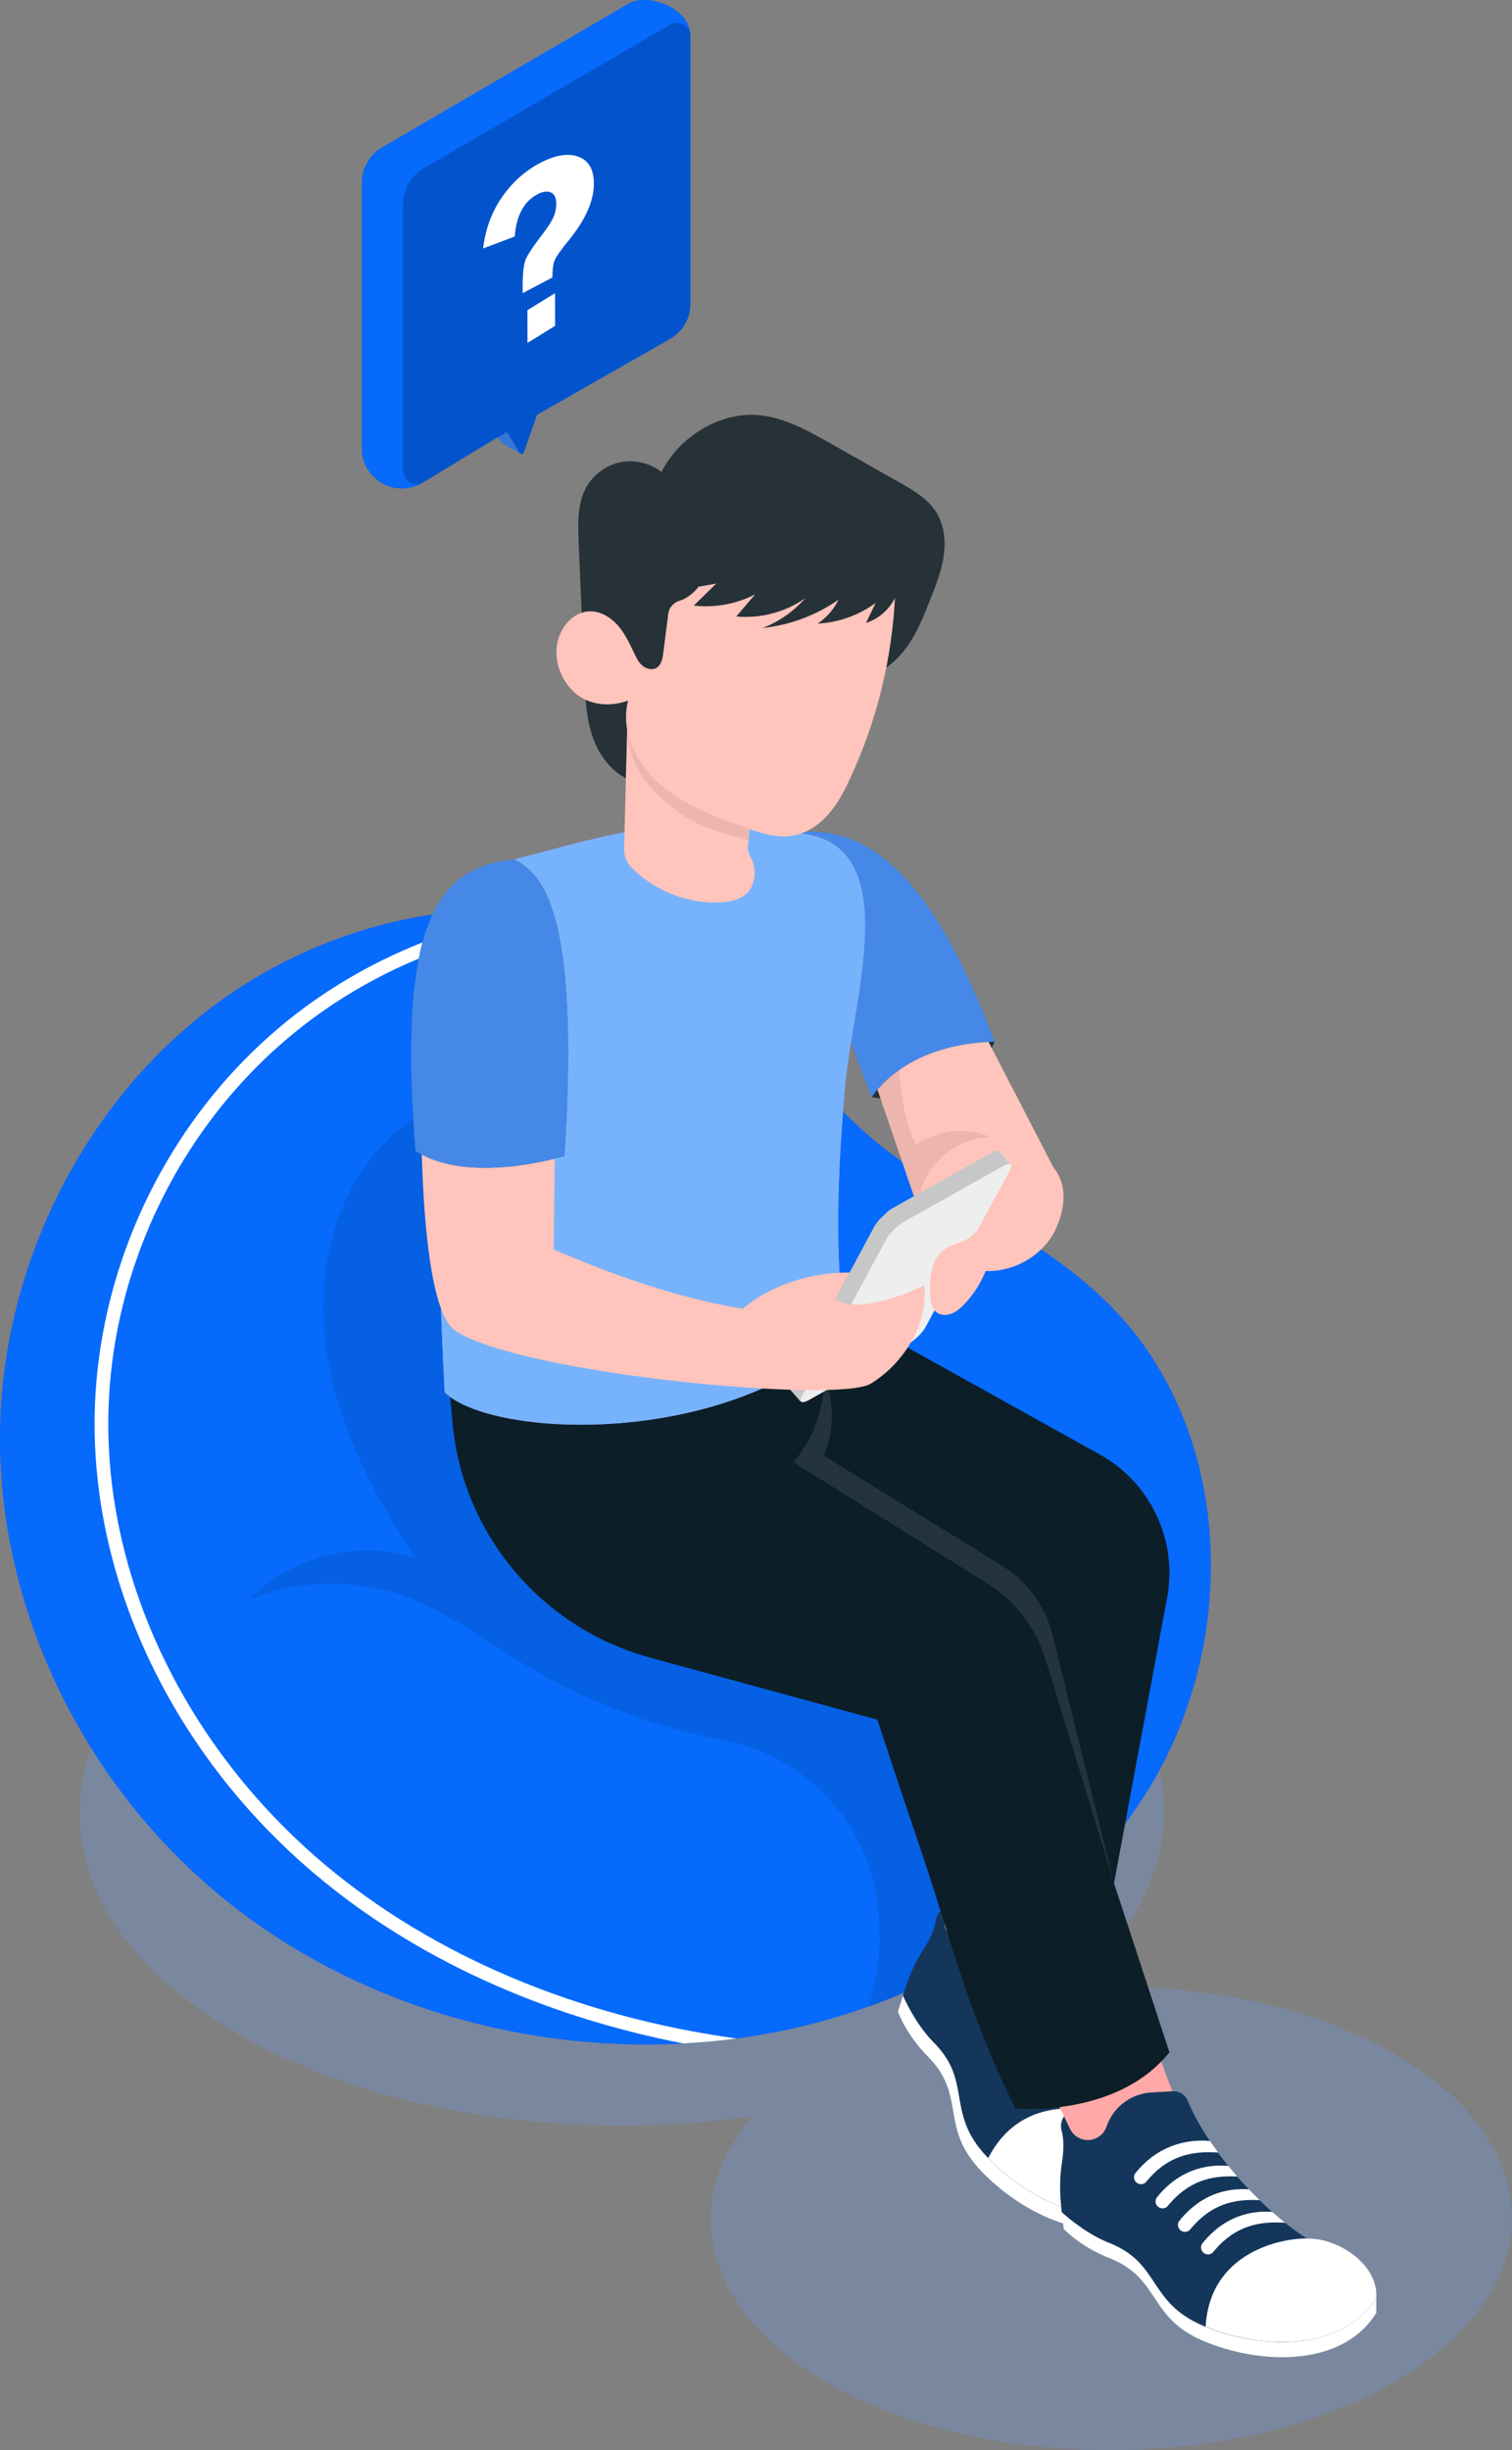 <svg width="308" height="499" viewBox="0 0 308 499" fill="none" xmlns="http://www.w3.org/2000/svg">
<rect x="0" y="0" width="308" height="499" fill="#808080" stroke="none"/>
<g clip-path="url(#clip0_4160:978)">
<path opacity="0.33" d="M48.813 323.809C92.102 298.855 162.044 298.855 205.06 323.809C243.066 345.852 247.286 380.003 217.895 404.86C241.601 403.397 266.176 407.899 284.278 418.415C316.052 436.857 315.891 466.747 283.908 485.189C251.924 503.631 200.228 503.631 168.454 485.189C143.17 470.525 138.129 448.61 153.235 430.972C116.79 436.23 76.69 430.634 48.314 414.17C5.282 389.216 5.524 348.763 48.813 323.809Z" fill="#6A99DC"/>
<path d="M184.703 237.258C199.471 247.5 216.091 254.575 228.427 268.29C251.457 293.919 251.988 335.16 233.903 364.471C215.817 393.782 182.191 411.404 147.937 415.424C112.007 419.652 74.306 409.748 46.107 387.094C17.924 364.455 -0.016 329.082 1.08334e-05 292.954C0.016 256.826 18.552 220.858 48.845 201.13C76.497 183.122 116.227 177.993 143.959 198.589C157.986 209.008 167.327 224.379 181.321 234.814C182.449 235.65 183.576 236.47 184.703 237.258Z" fill="#BA68C8"/>
<path opacity="0.2" d="M184.703 237.258C199.471 247.5 216.091 254.575 228.427 268.29C251.457 293.919 251.988 335.16 233.903 364.471C215.817 393.782 182.191 411.404 147.937 415.424C112.007 419.652 74.306 409.748 46.107 387.094C17.924 364.455 -0.016 329.082 1.08334e-05 292.954C0.016 256.826 18.552 220.858 48.845 201.13C76.497 183.122 116.227 177.993 143.959 198.589C157.986 209.008 167.327 224.379 181.321 234.814C182.449 235.65 183.576 236.47 184.703 237.258Z" fill="black"/>
<path d="M184.703 237.258C199.471 247.5 216.091 254.575 228.427 268.29C251.457 293.919 251.988 335.16 233.903 364.471C215.817 393.782 182.191 411.404 147.937 415.424C112.007 419.652 74.306 409.748 46.107 387.094C17.924 364.455 -0.016 329.082 1.08334e-05 292.954C0.016 256.826 18.552 220.858 48.845 201.13C76.497 183.122 116.227 177.993 143.959 198.589C157.986 209.008 167.327 224.379 181.321 234.814C182.449 235.65 183.576 236.47 184.703 237.258Z" fill="#066AFC"/>
<path opacity="0.1" d="M178.696 387.415C178.664 387.174 178.632 386.933 178.6 386.675C176.248 370.259 163.429 357.477 147.115 354.358C132.911 351.64 119.174 346.415 106.789 338.938C97.98 333.616 89.654 327.088 79.766 324.21C70.635 321.541 59.281 321.959 50.633 325.899C58.943 317.184 73.179 313.357 84.565 317.297C76.69 305.254 69.749 292.279 67.043 278.162C64.322 264.029 66.254 248.529 74.79 236.953C82.037 227.113 93.825 220.745 106.049 220.102C118.272 219.443 130.673 224.524 138.918 233.528C147.373 242.757 152.124 255.748 157.68 266.955C161.658 275.01 165.78 283.242 172.351 289.384C182.272 298.646 196.524 301.974 206.799 310.833C218.459 320.866 223.483 336.929 223.531 352.3C223.564 362.67 221.615 372.88 219.022 382.961C207.218 394.425 192.627 403.075 176.877 408.687C179.228 401.966 179.663 394.506 178.696 387.415Z" fill="black"/>
<path d="M19.293 288.002C19.905 257.26 34.528 227.354 58.444 207.979C73.067 196.13 90.846 188.492 109.382 185.646C112.813 185.984 116.227 186.547 119.56 187.351C98.061 188.605 76.996 196.516 60.199 210.134C36.912 228.994 22.659 258.128 22.079 288.05C21.419 321.67 37.894 355.934 66.141 379.714C88.285 398.349 117.692 410.697 150.014 415.151C149.322 415.247 148.629 415.344 147.953 415.424C145.054 415.762 142.123 416.003 139.208 416.164C110.494 410.6 84.485 398.783 64.354 381.836C35.446 357.525 18.617 322.442 19.293 288.002Z" fill="white"/>
<path d="M216.333 376.176C214.835 382.158 214.529 392.946 214.529 392.946L210.551 391.451C206.686 390.004 202.322 390.985 199.471 393.975L199.278 394.184C197.796 395.728 195.348 395.84 193.738 394.441C192.901 393.702 192.401 392.657 192.369 391.547L191.838 374.617L216.333 376.176Z" fill="#FFA8A7"/>
<path d="M200.937 439.14C209.215 447.967 224.433 455.7 235.497 448.16L234.257 450.973C223.193 458.514 207.958 450.78 199.697 441.953C191.419 433.126 196.798 427 189.341 419.17C184.494 414.379 182.9 409.62 182.9 409.62C183.238 408.783 183.544 407.674 183.93 406.42C184.913 408.623 187.103 412.948 190.565 416.356C198.038 424.187 192.675 430.296 200.937 439.14Z" fill="white"/>
<path d="M188.021 397.175C189.841 394.313 190.453 392.351 190.614 391.145C190.759 390.116 191.37 389.232 192.256 388.685L192.353 391.531C192.385 392.641 192.884 393.686 193.722 394.425C195.332 395.84 197.78 395.728 199.262 394.168L199.455 393.959C202.305 390.985 206.67 389.988 210.535 391.435L214.593 392.962C215.833 393.428 216.639 394.618 216.606 395.937C216.349 407.513 221.76 422.9 227.445 431.358C233.291 433.769 238.331 441.728 235.755 447.549L235.497 448.127C224.433 455.668 209.198 447.935 200.937 439.107C192.659 430.28 198.038 424.154 190.581 416.324C187.119 412.9 184.929 408.59 183.946 406.388C184.735 403.863 185.814 400.632 188.021 397.175Z" fill="#14365B"/>
<path d="M204.206 413.897C203.513 414.25 202.676 413.945 202.338 413.27C202 412.594 202.241 411.742 202.918 411.388C209.279 408.108 214.738 409.202 218.813 411.421C219.054 412.337 219.328 413.237 219.602 414.138C214.899 411.758 210.149 410.906 204.206 413.897Z" fill="white"/>
<path d="M202.177 407.626C201.484 407.98 200.647 407.674 200.309 406.999C199.971 406.324 200.212 405.471 200.889 405.118C207.218 401.854 213.015 402.851 217.428 405.246C217.589 406.195 217.782 407.144 218.008 408.092C213.144 405.568 208.297 404.539 202.177 407.626Z" fill="white"/>
<path d="M206.444 420.135C205.752 420.489 204.915 420.183 204.576 419.508C204.238 418.833 204.48 417.98 205.156 417.627C211.34 414.427 216.671 415.376 220.713 417.466C221.067 418.447 221.438 419.411 221.824 420.36C217.122 417.996 212.371 417.128 206.444 420.135Z" fill="white"/>
<path d="M227.445 431.374C233.291 433.786 238.332 441.744 235.755 447.565L235.497 448.144C224.595 455.572 209.666 448.176 201.307 439.51C208.281 425.891 222.839 429.284 227.445 431.374Z" fill="white"/>
<path d="M208.892 426.212C208.2 426.566 207.363 426.261 207.024 425.585C206.686 424.91 206.928 424.058 207.604 423.704C213.804 420.505 219.151 421.453 223.177 423.559C223.676 424.637 224.176 425.682 224.707 426.679C219.876 424.138 215.012 423.125 208.892 426.212Z" fill="white"/>
<path d="M233.709 409.861C234.756 415.938 238.847 425.939 238.847 425.939L234.595 426.18C230.472 426.405 226.881 429.074 225.48 432.949L225.383 433.223C224.659 435.232 222.468 436.326 220.423 435.683C219.36 435.345 218.475 434.589 217.991 433.592L210.648 418.318L233.709 409.861Z" fill="#FFA8A7"/>
<path d="M245.079 473.66C256.224 478.403 273.278 479.336 280.348 467.984V471.055C273.262 482.407 256.207 481.474 245.079 476.731C233.935 471.988 236.383 464.222 226.398 460.041C220.02 457.614 216.655 453.899 216.655 453.899C216.622 452.999 216.461 451.858 216.3 450.555C218.088 452.179 221.84 455.234 226.398 456.97C236.383 461.151 233.951 468.901 245.079 473.66Z" fill="white"/>
<path d="M216.317 440.474C216.832 437.13 216.59 435.088 216.252 433.914C215.978 432.917 216.172 431.856 216.751 431.004L217.975 433.56C218.459 434.557 219.328 435.329 220.407 435.65C222.452 436.294 224.643 435.2 225.367 433.19L225.464 432.917C226.865 429.042 230.456 426.373 234.579 426.148L238.895 425.907C240.216 425.826 241.44 426.598 241.939 427.82C246.384 438.528 257.56 450.41 266.176 455.861C272.505 455.716 280.332 460.958 280.332 467.325V467.952C273.246 479.304 256.192 478.371 245.063 473.628C233.919 468.885 236.367 461.119 226.382 456.938C221.84 455.202 218.072 452.147 216.284 450.523C215.995 447.918 215.689 444.526 216.317 440.474Z" fill="#14365B"/>
<path d="M237.881 449.253C237.398 449.848 236.512 449.912 235.916 449.43C235.32 448.948 235.207 448.079 235.69 447.484C240.184 441.921 245.627 440.715 250.233 441.101C250.829 441.841 251.441 442.564 252.053 443.272C246.786 442.982 242.1 444.108 237.881 449.253Z" fill="white"/>
<path d="M233.484 444.333C233.001 444.928 232.115 444.992 231.519 444.51C230.94 444.027 230.811 443.159 231.294 442.564C235.771 437.033 241.472 435.602 246.481 436.02C247.012 436.808 247.576 437.612 248.155 438.384C242.68 438.014 237.832 439.043 233.484 444.333Z" fill="white"/>
<path d="M242.438 454.044C241.955 454.639 241.069 454.703 240.474 454.221C239.878 453.739 239.765 452.871 240.248 452.276C244.612 446.857 249.879 445.571 254.42 445.876C255.145 446.632 255.87 447.356 256.594 448.079C251.344 447.79 246.658 448.915 242.438 454.044Z" fill="white"/>
<path d="M266.209 455.877C272.538 455.732 280.364 460.974 280.364 467.341V467.968C273.391 479.159 256.739 478.403 245.595 473.837C246.448 458.578 261.152 455.813 266.209 455.877Z" fill="white"/>
<path d="M247.141 458.627C246.658 459.222 245.772 459.286 245.176 458.804C244.58 458.321 244.468 457.453 244.951 456.858C249.331 451.424 254.613 450.153 259.155 450.459C260.041 451.247 260.926 451.986 261.812 452.694C256.353 452.308 251.489 453.337 247.141 458.627Z" fill="white"/>
<path d="M168.277 265.203L224.031 296.218C234.386 301.974 239.91 313.711 237.752 325.352L226.93 383.54L238.219 417.964C227.445 431.39 206.863 429.412 206.863 429.412C197.056 409.78 193.577 394.49 188.005 378.025C182.433 361.577 178.729 350.226 178.729 350.226L132.428 337.588C110.783 331.687 94.824 313.245 92.311 290.976C91.522 283.982 91.49 279.207 91.49 279.207L168.277 265.203Z" fill="#0C1E27"/>
<path opacity="0.1" d="M167.858 280.831C167.874 286.989 165.619 293.115 161.625 297.794L200.969 322.378C206.734 325.979 211.018 331.558 213.015 338.054L226.946 383.524L214.384 332.893C212.935 327.073 209.263 322.04 204.158 318.889L167.826 296.475C171.514 287.214 167.858 280.831 167.858 280.831Z" fill="white"/>
<path d="M202.579 212.128C196.894 227.322 177.585 223.447 177.585 223.447C176.586 202.979 202.579 212.128 202.579 212.128Z" fill="#263238"/>
<path d="M162.237 169.552L163.671 169.568C173.301 169.68 185.492 176.224 191.451 193.01L214.593 237.757L188.182 249.446L173.736 207.208L162.237 169.552Z" fill="#FFC4BC"/>
<path d="M180.79 199.249C182.642 204.538 182.754 210.23 183.044 215.825C183.334 221.421 183.978 228.158 186.555 233.142C189.357 231.213 192.788 230.2 196.186 230.328C199.584 230.457 202.934 231.695 205.591 233.833C207.491 235.361 208.908 237.483 209.875 239.847L188.182 249.446L173.736 207.207L166.634 183.926C173.108 186.9 178.422 192.496 180.79 199.249Z" fill="#ECB5AD"/>
<path d="M187.924 241.358C189.873 236.374 194.575 232.563 199.874 231.711C205.172 230.859 211.163 233.624 214.577 237.741C217.46 241.213 217.009 245.924 215.189 250.041C212.339 256.52 204.399 260.283 197.571 258.369C190.742 256.488 185.363 247.966 187.924 241.358Z" fill="#FFC4BC"/>
<path d="M162.237 169.552C173.752 168.281 188.246 173.571 202.579 212.127C183.914 212.594 177.585 223.447 177.585 223.447C169.146 201.998 159.661 172.269 159.661 172.269L162.237 169.552Z" fill="#455A64"/>
<path d="M162.237 169.552C173.752 168.281 188.246 173.571 202.579 212.127C183.914 212.594 177.585 223.447 177.585 223.447C169.146 201.998 159.661 172.269 159.661 172.269L162.237 169.552Z" fill="#4688E8"/>
<path d="M90.572 283.564C100.46 293.051 147.969 294.787 172.206 271.747C169.887 255.491 170.66 238.062 172.206 220.826C173.752 203.59 183.833 173.459 164.572 169.954C138.853 164.937 125.841 169.552 104.841 175.002C86.497 205.535 89.01 251.23 90.572 283.564Z" fill="#BA68C8"/>
<path d="M90.572 283.564C100.46 293.051 147.969 294.787 172.206 271.747C169.887 255.491 170.66 238.062 172.206 220.826C173.752 203.59 183.833 173.459 164.572 169.954C138.853 164.937 125.841 169.552 104.841 175.002C86.497 205.535 89.01 251.23 90.572 283.564Z" fill="#77B3FC"/>
<path d="M128.482 158.908C124.714 157.477 122.057 153.924 120.736 150.113C119.415 146.302 119.222 142.202 119.061 138.183C118.658 128.873 118.272 119.564 117.869 110.254C117.708 106.492 117.596 102.521 119.432 99.225C120.865 96.636 123.474 94.739 126.373 94.144C129.271 93.549 132.412 94.305 134.747 96.121C138.499 88.661 147.26 83.436 155.538 84.657C160.402 85.381 164.798 87.841 169.082 90.253C173.752 92.89 178.423 95.526 183.077 98.163C185.992 99.819 189.052 101.588 190.791 104.45C192.353 107.023 192.659 110.222 192.24 113.197C191.822 116.171 190.71 119.017 189.599 121.831C188.311 125.111 187.022 128.423 185.025 131.333C183.028 134.243 180.258 136.752 176.877 137.749C165.813 141.029 157.277 150.016 147.276 155.773C144.522 157.348 141.752 158.956 138.709 159.856C135.649 160.773 131.446 160.033 128.482 158.908Z" fill="#263238"/>
<path d="M153.364 161.175L152.365 172.317C152.285 173.185 152.559 174.021 152.994 174.777C154.25 176.964 153.863 180.453 152.011 182.06C150.658 183.234 148.806 183.62 147.035 183.749C140.158 184.247 133.137 181.289 128.595 176.642C127.613 175.629 127.097 174.246 127.13 172.831L127.854 144.582L153.364 161.175Z" fill="#FFC4BC"/>
<path d="M127.854 144.566L153.364 161.175L152.478 171.047C147.067 169.777 141.64 168.217 137.356 164.744C131.913 160.339 127.13 155.949 127.854 144.566Z" fill="#ECB5AD"/>
<path d="M182.352 120.85C181.804 133.825 178.68 146.688 173.205 158.474C172.013 161.062 170.676 163.619 168.808 165.757C166.94 167.912 164.476 169.632 161.674 170.163C158.227 170.806 154.733 169.6 151.447 168.394C145.424 166.207 139.24 163.94 134.409 159.728C129.577 155.515 126.324 148.875 127.951 142.685C124.488 143.939 120.43 143.714 117.531 141.447C114.632 139.18 113.022 135.369 113.408 131.719C113.779 128.166 116.517 124.596 120.092 124.5C122.282 124.452 124.343 125.674 125.809 127.314C127.258 128.954 128.208 130.963 129.143 132.941C129.593 133.89 130.044 134.854 130.833 135.546C131.623 136.221 132.83 136.543 133.732 136.012C134.715 135.433 134.956 134.147 135.101 133.022L136.132 124.998C136.293 123.728 137.195 122.715 138.419 122.345C140.19 121.799 141.688 120.496 142.719 118.872C143.604 117.458 144.152 115.882 144.571 114.258C144.909 112.956 146.407 112.345 147.55 113.052C157.503 119.226 170.821 121.751 182.352 120.85Z" fill="#FFC4BC"/>
<path d="M183.254 118.615C182.835 122.378 180.017 125.754 176.41 126.863C177.07 125.497 177.73 124.13 178.375 122.78C174.96 125.304 170.789 126.799 166.554 127.008C168.374 125.802 169.871 124.098 170.805 122.136C166.264 125.304 160.901 127.314 155.377 127.893C158.695 126.606 161.69 124.5 164.025 121.831C159.983 124.677 154.91 126.011 149.982 125.545C151.27 124.05 152.543 122.538 153.831 121.043C150.014 123.021 145.586 123.825 141.318 123.326C142.848 121.831 144.378 120.352 145.908 118.856C143.621 119.258 141.318 119.66 139.031 120.062C140.513 116.557 141.334 113.084 142.075 109.354C149.112 108.823 155.925 109.37 162.753 111.123C169.598 112.875 176.651 116.123 183.254 118.615Z" fill="#263238"/>
<path d="M74.806 33.121C75.518 31.843 76.565 30.754 77.888 29.999L128.146 0.7C131.854 -1.434 140.652 1.455 140.652 7.422V61.868C140.652 64.83 139.067 67.574 136.478 69.04L103.759 87.697L109.401 84.474L106.696 92.155C106.609 92.401 106.347 92.489 106.129 92.43L106.144 92.46C105.664 92.213 103.526 91.066 102.319 90.267C102.305 90.267 102.305 90.253 102.305 90.253C102.276 90.238 102.246 90.224 102.217 90.195V90.18C102.174 90.151 102.13 90.122 102.116 90.079L101.447 89.004L86.221 98.238C80.012 101.781 73.73 97.062 73.73 91.516V37.157C73.73 35.72 74.122 34.326 74.806 33.121Z" fill="#0354CC"/>
<path d="M107.454 69.837L107.436 63.179L113.059 59.7L113.077 66.358L107.454 69.837Z" fill="white"/>
<path d="M117.8 31.908C119.906 32.673 120.965 34.493 120.974 37.364C120.985 40.927 119.245 44.828 115.759 49.063C114.243 50.915 113.323 52.22 113.003 52.981C112.684 53.74 112.528 54.915 112.532 56.508L106.468 59.7L106.465 58.765C106.456 55.777 106.672 53.776 107.118 52.761C107.561 51.746 108.737 49.996 110.645 47.511C111.645 46.214 112.34 45.126 112.729 44.258C113.119 43.386 113.313 42.458 113.31 41.474C113.306 40.258 112.934 39.496 112.197 39.184C111.457 38.875 110.562 38.998 109.512 39.551C106.739 41.01 105.185 43.883 104.855 48.167L98.41 50.596C98.882 46.633 100.171 43.141 102.274 40.129C104.376 37.114 106.947 34.807 109.987 33.207C113.092 31.573 115.696 31.14 117.8 31.908Z" fill="white"/>
<path opacity="0.2" d="M102.116 90.093C102.145 90.137 102.188 90.166 102.217 90.195V90.209C102.246 90.224 102.276 90.238 102.305 90.267C102.319 90.267 102.319 90.282 102.319 90.282C103.526 91.08 105.664 92.227 106.144 92.474L106.129 92.445C106.027 92.416 105.926 92.358 105.867 92.256L103.25 87.988L103.773 87.698L101.461 89.019L102.116 90.093Z" fill="white"/>
<path d="M83.036 37.781C83.574 36.721 84.316 35.763 85.247 35.008C85.567 34.761 85.901 34.529 86.25 34.326L136.507 5.026C138.34 3.967 140.637 5.302 140.637 7.422C140.637 1.469 131.854 -1.42 128.131 0.7L77.888 29.999C76.565 30.754 75.518 31.843 74.805 33.12L83.036 37.781Z" fill="#066AFC"/>
<path d="M82.106 95.842V41.483C82.106 41.15 82.135 40.83 82.164 40.511C82.294 39.553 82.6 38.638 83.036 37.781L74.805 33.121C74.122 34.326 73.729 35.719 73.729 37.157V91.516C73.729 97.062 80.011 101.781 86.221 98.238C84.389 99.283 82.106 97.962 82.106 95.842Z" fill="#066AFC"/>
<path d="M160.675 282.503C160.675 282.535 160.675 282.583 160.691 282.615C160.707 282.663 160.723 282.712 160.755 282.744L163.123 285.461C163.09 285.413 163.09 285.332 163.09 285.284C163.171 285.702 163.799 285.686 164.814 285.107L184.687 273.949C186.184 273.113 187.875 271.489 188.504 270.331L205.8 238.19C206.09 237.66 206.074 237.338 205.88 237.193C205.896 237.209 205.945 237.193 205.961 237.209L203.593 234.492C203.529 234.412 203.432 234.38 203.288 234.364C203.239 234.364 203.191 234.364 203.143 234.364C203.11 234.364 203.062 234.38 203.03 234.38C203.014 234.38 203.014 234.38 202.998 234.38C202.982 234.38 202.949 234.396 202.917 234.396C202.885 234.412 202.853 234.412 202.804 234.428C202.772 234.444 202.74 234.444 202.692 234.46C202.659 234.476 202.627 234.476 202.595 234.492C202.563 234.508 202.531 234.524 202.482 234.54C202.45 234.556 202.418 234.573 202.386 234.589C202.353 234.605 202.321 234.621 202.273 234.637C202.241 234.653 202.208 234.669 202.16 234.685C202.128 234.701 202.08 234.717 202.047 234.749C202.015 234.765 201.967 234.798 201.935 234.814C201.919 234.83 201.903 234.83 201.886 234.846L182.013 246.004C181.997 246.02 181.965 246.037 181.949 246.037C181.917 246.053 181.868 246.085 181.836 246.101C181.804 246.117 181.772 246.149 181.723 246.165C181.691 246.181 181.659 246.213 181.627 246.229C181.595 246.246 181.562 246.278 181.53 246.294C181.498 246.31 181.482 246.326 181.45 246.342C181.417 246.358 181.401 246.374 181.369 246.406C181.353 246.422 181.321 246.438 181.305 246.455C181.289 246.471 181.273 246.487 181.24 246.503C181.224 246.519 181.208 246.535 181.176 246.551C181.16 246.567 181.144 246.583 181.112 246.599C181.095 246.615 181.079 246.615 181.063 246.631C181.047 246.647 181.031 246.647 181.015 246.664C180.999 246.68 180.983 246.68 180.967 246.696C180.95 246.712 180.934 246.712 180.918 246.728C180.902 246.744 180.886 246.744 180.87 246.76C180.854 246.776 180.838 246.776 180.838 246.792C180.822 246.808 180.822 246.808 180.806 246.824C180.789 246.84 180.789 246.84 180.773 246.857C180.757 246.873 180.757 246.873 180.741 246.889C180.725 246.905 180.725 246.905 180.709 246.921C180.693 246.937 180.693 246.937 180.677 246.953C180.661 246.969 180.661 246.969 180.644 246.985C180.628 247.001 180.612 247.001 180.612 247.017C180.596 247.033 180.596 247.033 180.58 247.049C180.564 247.066 180.564 247.066 180.548 247.082C180.532 247.098 180.532 247.098 180.516 247.114C180.5 247.13 180.483 247.13 180.483 247.146C180.467 247.162 180.467 247.162 180.451 247.178C180.435 247.194 180.419 247.21 180.403 247.226C180.387 247.242 180.371 247.258 180.355 247.275C180.338 247.291 180.322 247.307 180.306 247.323C180.29 247.339 180.274 247.355 180.258 247.371C180.177 247.451 180.097 247.516 180 247.596C179.984 247.612 179.952 247.644 179.936 247.66C179.92 247.677 179.888 247.709 179.871 247.725C179.855 247.741 179.839 247.757 179.807 247.773C179.791 247.789 179.775 247.789 179.775 247.805C179.759 247.821 179.743 247.821 179.743 247.837C179.727 247.853 179.727 247.853 179.71 247.869C179.694 247.886 179.694 247.886 179.678 247.902C179.662 247.918 179.662 247.918 179.646 247.934C179.63 247.95 179.63 247.95 179.614 247.966C179.598 247.982 179.598 247.982 179.582 247.998C179.565 248.014 179.565 248.014 179.549 248.03C179.533 248.046 179.533 248.046 179.517 248.062C179.501 248.078 179.501 248.078 179.485 248.095C179.469 248.111 179.469 248.111 179.453 248.127C179.437 248.143 179.437 248.143 179.421 248.159C179.404 248.175 179.388 248.191 179.388 248.191C179.372 248.207 179.372 248.223 179.356 248.223C179.34 248.239 179.34 248.255 179.324 248.255C179.308 248.271 179.308 248.287 179.292 248.287C179.276 248.304 179.259 248.32 179.259 248.336C179.243 248.352 179.227 248.368 179.211 248.384C179.195 248.4 179.179 248.416 179.163 248.432C179.147 248.448 179.131 248.464 179.115 248.48C179.098 248.497 179.082 248.513 179.066 248.545C179.05 248.577 179.018 248.593 179.002 248.625C178.986 248.657 178.954 248.673 178.937 248.706C178.921 248.738 178.889 248.77 178.873 248.786C178.841 248.818 178.825 248.85 178.792 248.882C178.76 248.915 178.744 248.947 178.712 248.979C178.68 249.011 178.664 249.043 178.631 249.091C178.599 249.124 178.583 249.156 178.551 249.188C178.535 249.22 178.503 249.252 178.486 249.284C178.47 249.317 178.438 249.349 178.422 249.381C178.406 249.413 178.374 249.445 178.358 249.477C178.342 249.509 178.325 249.542 178.293 249.574C178.277 249.606 178.261 249.638 178.245 249.67L160.949 281.811C160.932 281.843 160.916 281.875 160.9 281.908C160.884 281.94 160.868 281.972 160.852 281.988C160.836 282.02 160.82 282.052 160.82 282.068C160.804 282.101 160.804 282.133 160.788 282.149C160.771 282.181 160.771 282.213 160.755 282.229C160.739 282.261 160.739 282.293 160.739 282.326C160.739 282.342 160.739 282.358 160.739 282.374C160.739 282.374 160.739 282.374 160.739 282.39C160.739 282.406 160.739 282.406 160.739 282.422C160.675 282.438 160.675 282.47 160.675 282.503ZM205.284 237.129C205.301 237.129 205.333 237.097 205.349 237.097C205.413 237.081 205.429 237.129 205.494 237.113C205.429 237.129 205.365 237.113 205.284 237.129ZM182.158 250.41C182.335 250.249 182.529 250.104 182.706 249.944C182.529 250.088 182.335 250.233 182.158 250.41ZM181.224 251.407C181.289 251.326 181.385 251.23 181.466 251.149C181.385 251.23 181.289 251.31 181.224 251.407ZM163.042 285.075C163.042 285.075 163.058 285.075 163.042 285.075C163.058 284.914 163.139 284.705 163.268 284.48C163.123 284.753 163.074 284.946 163.058 285.123C163.058 285.107 163.042 285.107 163.042 285.075Z" fill="#EEEEEE"/>
<path d="M160.675 282.407C160.675 282.391 160.675 282.391 160.675 282.374C160.675 282.374 160.675 282.374 160.675 282.358C160.675 282.342 160.675 282.326 160.675 282.31C160.675 282.278 160.691 282.246 160.691 282.214C160.691 282.181 160.707 282.149 160.724 282.133C160.74 282.101 160.74 282.069 160.756 282.053C160.772 282.021 160.772 281.989 160.788 281.972C160.804 281.94 160.82 281.908 160.836 281.892C160.852 281.86 160.869 281.828 160.885 281.796L178.181 249.655L180.548 252.356L163.252 284.497C163.123 284.722 163.059 284.931 163.027 285.092C163.01 285.252 163.027 285.365 163.107 285.445L160.74 282.728C160.707 282.696 160.691 282.648 160.675 282.6C160.659 282.567 160.659 282.535 160.659 282.487C160.675 282.471 160.675 282.439 160.675 282.407Z" fill="#C7C7C7"/>
<path d="M178.245 249.558C178.261 249.526 178.278 249.494 178.31 249.462C178.326 249.43 178.358 249.398 178.374 249.365C178.39 249.333 178.422 249.301 178.439 249.269C178.455 249.237 178.487 249.205 178.503 249.173C178.519 249.14 178.551 249.108 178.584 249.076C178.616 249.044 178.632 249.012 178.664 248.964C178.696 248.931 178.712 248.899 178.745 248.867C178.777 248.835 178.793 248.803 178.825 248.771C178.841 248.738 178.873 248.706 178.89 248.69C178.906 248.658 178.938 248.642 178.954 248.61C178.97 248.578 179.002 248.562 179.018 248.529C179.034 248.513 179.051 248.497 179.067 248.465C179.083 248.449 179.099 248.433 179.115 248.417C179.131 248.401 179.147 248.385 179.163 248.369C179.179 248.353 179.195 248.336 179.212 248.32C179.228 248.304 179.244 248.288 179.244 248.272C179.26 248.256 179.26 248.24 179.276 248.24C179.292 248.224 179.292 248.208 179.308 248.208C179.324 248.192 179.34 248.176 179.34 248.176C179.357 248.16 179.357 248.143 179.373 248.143C179.389 248.127 179.389 248.127 179.405 248.111C179.421 248.095 179.421 248.095 179.437 248.079C179.453 248.063 179.453 248.063 179.469 248.047C179.485 248.031 179.485 248.031 179.501 248.015C179.518 247.999 179.518 247.999 179.534 247.983C179.55 247.967 179.55 247.967 179.566 247.951C179.582 247.934 179.582 247.934 179.598 247.918C179.614 247.902 179.614 247.902 179.63 247.886C179.646 247.87 179.646 247.87 179.663 247.854C179.679 247.838 179.679 247.838 179.695 247.822C179.711 247.806 179.727 247.806 179.727 247.79C179.743 247.774 179.759 247.774 179.759 247.758C179.775 247.742 179.791 247.725 179.824 247.709C179.84 247.693 179.872 247.661 179.888 247.645C179.904 247.629 179.936 247.597 179.952 247.581C180.033 247.5 180.113 247.436 180.21 247.356C180.226 247.34 180.242 247.323 180.258 247.307C180.274 247.291 180.291 247.275 180.307 247.259C180.323 247.243 180.339 247.227 180.355 247.211C180.371 247.195 180.387 247.179 180.403 247.163C180.419 247.147 180.419 247.147 180.436 247.131C180.452 247.114 180.452 247.114 180.468 247.098C180.484 247.082 180.484 247.082 180.5 247.066C180.516 247.05 180.516 247.05 180.532 247.034C180.548 247.018 180.548 247.018 180.564 247.002C180.58 246.986 180.597 246.986 180.597 246.97C180.613 246.954 180.613 246.954 180.629 246.938C180.645 246.922 180.645 246.922 180.661 246.905C180.677 246.889 180.677 246.889 180.693 246.873C180.709 246.857 180.709 246.857 180.725 246.841C180.742 246.825 180.742 246.825 180.758 246.809C180.774 246.793 180.774 246.793 180.79 246.777C180.806 246.761 180.822 246.761 180.822 246.745C180.838 246.729 180.854 246.729 180.87 246.713C180.886 246.696 180.903 246.696 180.919 246.68C180.935 246.664 180.951 246.664 180.967 246.648C180.983 246.632 180.999 246.632 181.015 246.616C181.031 246.6 181.048 246.6 181.064 246.584C181.08 246.568 181.096 246.552 181.128 246.536C181.144 246.52 181.16 246.503 181.192 246.487C181.209 246.471 181.225 246.455 181.257 246.439C181.273 246.423 181.305 246.407 181.321 246.391C181.353 246.375 181.37 246.359 181.402 246.327C181.434 246.311 181.45 246.294 181.482 246.278C181.515 246.262 181.547 246.23 181.579 246.214C181.611 246.198 181.643 246.166 181.676 246.15C181.708 246.134 181.74 246.102 181.788 246.085C181.821 246.069 181.869 246.037 181.901 246.021C181.917 246.005 181.949 245.989 181.965 245.989L201.839 234.831C201.855 234.814 201.871 234.814 201.887 234.798C201.919 234.782 201.967 234.75 202 234.734C202.032 234.718 202.08 234.702 202.112 234.67C202.144 234.654 202.193 234.638 202.225 234.621C202.257 234.605 202.289 234.589 202.338 234.573C202.37 234.557 202.402 234.541 202.434 234.525C202.467 234.509 202.499 234.493 202.547 234.477C202.579 234.461 202.612 234.445 202.644 234.445C202.676 234.429 202.724 234.412 202.756 234.412C202.789 234.396 202.837 234.396 202.869 234.38C202.901 234.38 202.918 234.364 202.95 234.364C202.966 234.364 202.966 234.364 202.982 234.364C203.03 234.364 203.062 234.348 203.095 234.348C203.143 234.348 203.191 234.348 203.24 234.348C203.368 234.348 203.481 234.396 203.546 234.477L205.913 237.194C205.816 237.081 205.607 237.049 205.317 237.098C205.027 237.162 204.657 237.307 204.222 237.548L184.349 248.706C183.979 248.915 183.592 249.173 183.222 249.462C182.851 249.751 182.481 250.073 182.127 250.394C181.788 250.716 181.466 251.054 181.192 251.391C180.919 251.729 180.693 252.051 180.532 252.34L178.165 249.639C178.213 249.607 178.229 249.591 178.245 249.558Z" fill="#C7C7C7"/>
<path d="M92.134 183.669C94.953 178.845 99.269 175.437 104.857 175.019L108.207 180.115C111.685 186.466 113.473 193.621 113.392 200.857L112.796 254.478H112.78C114.101 255.009 115.405 255.572 116.726 256.118C127.597 260.62 139.659 264.64 151.286 266.537C157.116 261.617 165.442 259.077 173.076 259.157L170.145 264.608C175.701 268.161 188.246 261.762 188.246 261.762C189.164 269.576 184.091 277.696 177.376 281.796C170.644 285.896 106.435 279.866 92.811 271.071C83.856 265.283 85.966 209.989 85.966 209.989C85.338 200.808 87.496 191.628 92.134 183.669Z" fill="#FFC4BC"/>
<path d="M201.806 245.587C202 247.275 202.724 250.298 202.531 252.002C201.951 257.083 199.906 262.051 196.331 265.717C195.558 266.505 194.704 267.245 193.674 267.598C192.643 267.952 191.387 267.856 190.581 267.1C189.728 266.312 189.567 265.026 189.502 263.868C189.406 262.132 189.374 260.363 189.792 258.675C190.211 256.987 191.097 255.363 192.53 254.366C193.577 253.642 194.817 253.288 196.009 252.838C197.2 252.372 198.167 251.6 199.117 250.603L201.806 245.587Z" fill="#FFC4BC"/>
<path d="M104.857 175.019C89.412 176.482 80.861 187.158 84.645 234.38C95.613 241.487 114.986 235.425 114.986 235.425C118.272 183.701 109.881 178.025 104.857 175.019Z" fill="#455A64"/>
<path d="M104.857 175.019C89.412 176.482 80.861 187.158 84.645 234.38C95.613 241.487 114.986 235.425 114.986 235.425C118.272 183.701 109.881 178.025 104.857 175.019Z" fill="#4688E8"/>
</g>
<defs>
<clipPath id="clip0_4160:978">
<rect width="308" height="499" fill="white"/>
</clipPath>
</defs>
</svg>

